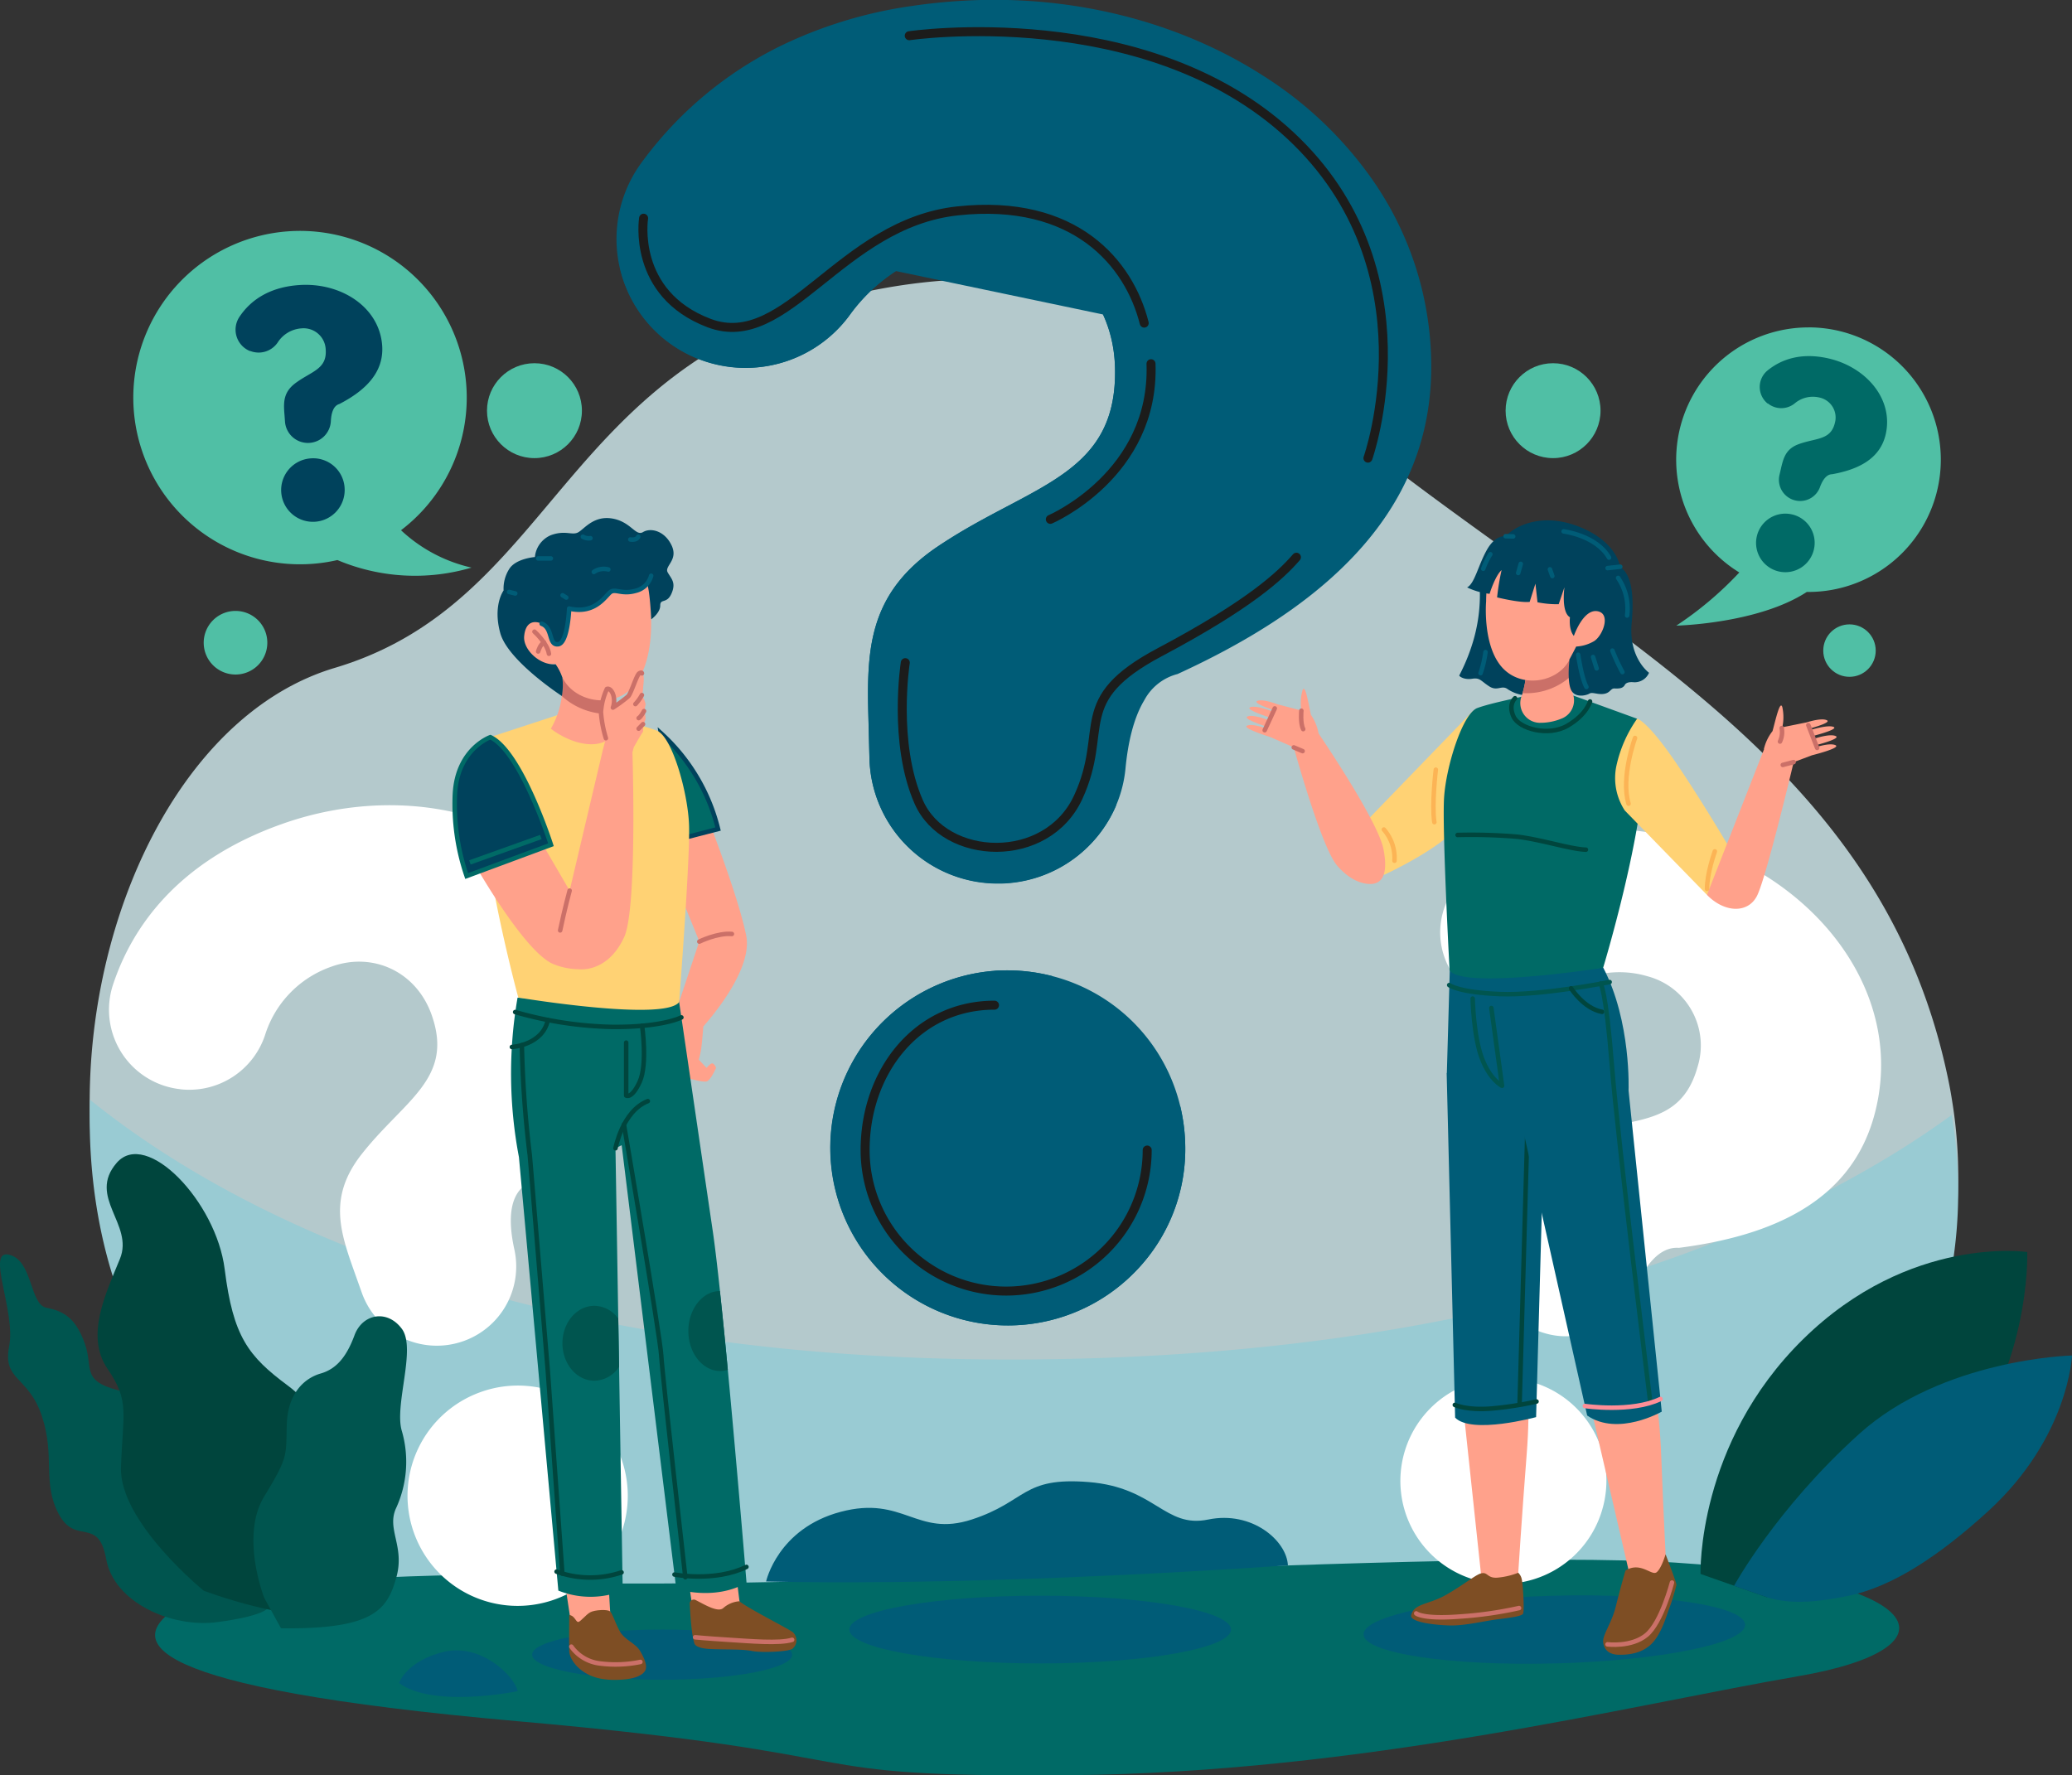 <svg xmlns="http://www.w3.org/2000/svg" viewBox="0 0 460.57 394.7"><rect x="0" y="0" width="460.57" height="394.7" fill="#333333" stroke="none"/><defs><style>.cls-1{fill:#b4c9cc;}.cls-2{fill:#99cbd3;}.cls-11,.cls-3{fill:#006a66;}.cls-4{fill:#fff;}.cls-5{fill:#00554f;}.cls-6{fill:#00453d;}.cls-7,.cls-9{fill:#005c77;}.cls-8{fill:#50bfa5;}.cls-9{stroke:#1c1c1b;stroke-width:2px;}.cls-16,.cls-17,.cls-20,.cls-21,.cls-22,.cls-23,.cls-9{stroke-linecap:round;stroke-linejoin:round;}.cls-10{fill:#ffa18b;}.cls-11{stroke:#00425c;}.cls-11,.cls-18,.cls-19{stroke-miterlimit:10;}.cls-12{fill:#ffd274;}.cls-13{fill:#cb7068;}.cls-14,.cls-18{fill:#00425c;}.cls-15{fill:#7e4e24;}.cls-16,.cls-17,.cls-19,.cls-20,.cls-21,.cls-22,.cls-23{fill:none;}.cls-16{stroke:#00453d;}.cls-17{stroke:#cb7068;}.cls-18,.cls-19{stroke:#006a66;}.cls-20{stroke:#005c77;}.cls-21{stroke:#00554f;}.cls-22{stroke:#ff8e97;}.cls-23{stroke:#fcb455;}</style></defs><g id="Capa_2" data-name="Capa 2"><g id="OBJECTS"><path class="cls-1" d="M394.75,349.68a147.16,147.16,0,0,1-18.88,16.4H96.08S66,352,34.48,301C23.79,283.66,19.33,262.22,20,240.88c1.31-41.57,22.13-82.76,54.42-92.4C123.3,133.9,124.43,81.71,187.5,66S287.84,86.35,287.84,86.35c61.62,52.82,129.79,78.26,145.28,153.94.27,1.33.52,2.66.73,4C441.85,292.31,414.58,329.62,394.75,349.68Z"/><path class="cls-2" d="M394.75,353.29A243,243,0,0,1,362,369.69H96.08s-30.09-14-61.6-65.1C23.79,287.27,19.33,265.83,20,244.49c28.73,23.22,91.47,58.36,207.6,57.75,112.83-.59,176-32.33,206.24-54.37C441.85,295.92,414.58,333.23,394.75,353.29Z"/><path class="cls-3" d="M99.12,350.23s-50.75.79-60.51,7.67S30,375.15,115.07,382.66s57.5,12.5,122.35,12,125.17-15.62,162.26-22,28.45-21.67-27.25-25.26S148.89,356.65,99.12,350.23Z"/><path class="cls-4" d="M40.07,242.15a17.77,17.77,0,0,1-14.95-23.23c4.14-12.5,14.12-27.43,37.59-35.74,30.22-10.71,64.21-.53,74.27,27.87,7,19.74-3.43,37-19.84,52.15-4.18,2.54-4.12,8.67-2.79,14.65A17.6,17.6,0,0,1,103,298.16h0a17.69,17.69,0,0,1-22.58-10.77l-1.88-5.28c-3.14-8.86-5.3-16.26,1.69-25.31,9.51-12.21,20.78-16.89,15.71-31.19-3.43-9.67-13.11-14-22.17-10.74a23.55,23.55,0,0,0-14.87,15.3,17.76,17.76,0,0,1-18.78,12Zm98.1,82.3a24.48,24.48,0,1,1-31.38-14.95A24.4,24.4,0,0,1,138.17,324.45Z"/><path class="cls-4" d="M325.74,219.73a16.62,16.62,0,0,1,1.13-25.81c9.91-7.31,25.6-13.31,48-7,28.85,8.15,49.31,34.28,41.65,61.4-5.33,18.85-22.63,26.43-43.32,29.1-4.56-.32-7.83,4.39-10,9.68a16.45,16.45,0,0,1-19.67,9.34h0A16.54,16.54,0,0,1,332.06,276l1.43-5.05c2.39-8.46,4.73-15.28,15-18.41,13.85-4.19,25-1.67,28.84-15.33a15.92,15.92,0,0,0-11.13-20.17,22,22,0,0,0-19.61,3.64,16.6,16.6,0,0,1-20.81-1Zm30.43,115.82a22.89,22.89,0,1,1-15.87-28.37A22.81,22.81,0,0,1,356.17,335.55Z"/><path class="cls-5" d="M43.67,329.09s-5-17.3-15.55-19.56-7.21-5-9.25-10.79-4.79-7.27-8.55-8-3-10.54-8.28-11.79,1.51,12.54,0,20.32,4.26,6.52,7.27,15.55,0,14.79,3.77,21.82,8.79.34,10.53,10,14.55,15.3,24.58,14,11.22-3,11.22-3Z"/><path class="cls-6" d="M45.32,353.67s-18.85-15.3-18.43-27.48,2-14.58-3-21.9-.35-16.77,2.78-24.45-7.32-13.71-.73-21.32,22.12,8.63,24,23.63,5.2,19.34,14.1,25.94,10.53,17.73,9.81,24.08,9.9,9.1,7.07,25.55C80.9,357.72,71.28,363,45.32,353.67Z"/><path class="cls-5" d="M58.75,355.26s-5.44-13.72,0-22.61,4.78-9,5-16,4-10.28,7.52-11.29,5.77-3.74,7.53-8.51,7.27-5.83,10.53-1.42-1.76,17,0,22.73a24.67,24.67,0,0,1-1.25,17.05c-2.26,4.77,2,8.53,0,15.55S83.22,362.28,62.46,362Z"/><path class="cls-7" d="M88.7,374.16s1.68-4.93,9.94-6.92,15.7,5.37,16.44,8.73C115.08,376,96.32,379.85,88.7,374.16Z"/><path class="cls-6" d="M378,349.92s-.88-28.94,22.81-52.2,49.81-19.37,49.81-19.37,1.06,27.5-18.17,49-39.72,27.74-39.72,27.74Z"/><path class="cls-7" d="M392.69,355.08c5.66,1.85,12.48.89,18.31-.33,9.58-2,20-8.77,31.05-18.89,17.82-16.38,18.52-34.51,18.52-34.51s-28.73.69-47.29,17.42-27.83,33.78-27.83,33.78Z"/><path class="cls-7" d="M170.29,351.59s2.57-11.77,16.57-15.48,16.85,5.71,29.14,1.71,11.14-9.53,26-8.33,16.86,10.33,26.57,8.33S286,342.49,286.28,348C286.28,348,220.86,352.79,170.29,351.59Z"/><circle class="cls-8" cx="345.22" cy="91.3" r="10.55"/><circle class="cls-8" cx="411.11" cy="144.64" r="5.83"/><circle class="cls-8" cx="118.8" cy="91.3" r="10.55"/><path class="cls-8" d="M59.42,142.89a7.07,7.07,0,1,1-7.06-7.07A7.06,7.06,0,0,1,59.42,142.89Z"/><ellipse class="cls-7" cx="231.21" cy="362.28" rx="42.42" ry="7.53"/><path class="cls-7" d="M263.45,254.31a40.21,40.21,0,0,0-1.13-8.5A39.3,39.3,0,0,0,233.89,217a39.94,39.94,0,0,0-11.11-1.25c-.64,0-1.26,0-1.89.1a39.47,39.47,0,1,0,31.73,66.58A38.94,38.94,0,0,0,263.45,254.31ZM318.12,79.78a72.55,72.55,0,0,0-13-39.75A85.06,85.06,0,0,0,280.72,16.8C263.19,5.54,241.09-.57,218.1,0a127.42,127.42,0,0,0-15.36,1.32,98.58,98.58,0,0,0-29.19,8.87h0a84.23,84.23,0,0,0-30.91,25.91,28.67,28.67,0,0,0,46.14,34.05,38.64,38.64,0,0,1,19.6-14.31,40.1,40.1,0,0,1,10.81-1.74c15.51-.42,28.22,11,28.66,27.51.62,23.36-17.23,25.83-36.83,38.19-.93.59-1.86,1.19-2.79,1.82-15.24,10.4-15.6,22.82-15.19,38l.23,9a28.53,28.53,0,0,0,28.51,27.77h.77a28.55,28.55,0,0,0,25.62-17.52,27.61,27.61,0,0,0,2-7.95c.54-5.7,1.77-11.25,4.2-15.27h0a11.67,11.67,0,0,1,7.38-5.8c14.93-6.85,28.18-15,38.08-25.1C311.57,112.81,318.61,98.13,318.12,79.78Z"/><path class="cls-7" d="M214.28,178.68c9.67,6.67,24.24,8.25,33.88.24a28.55,28.55,0,0,1-25.62,17.52h-.77a28.53,28.53,0,0,1-28.51-27.77l-.23-9c-.41-15.16-.05-27.58,15.19-38,.93-.63,1.86-1.23,2.79-1.82,19.6-12.36,37.45-14.83,36.83-38.19-.44-16.54-13.15-27.93-28.66-27.51a40.1,40.1,0,0,0-10.81,1.74,38.64,38.64,0,0,0-19.6,14.31,28.67,28.67,0,0,1-51-10.89c8.81,3.2,22.07,6.79,33.65-2,31.07-23.71,66.43-32.78,88.71.29s-5.48,61.4-40.71,75.05C202.11,139.3,208.71,174.84,214.28,178.68Z"/><path class="cls-9" d="M143.06,48.51s-2.69,16.79,14.57,23.32,29.15-22.15,55.26-24.95S251,58.54,254.34,71.83"/><path class="cls-9" d="M201.23,147.32s-2.8,17.88,3,31,28.45,14.07,35.44-1.09-2-21.55,18.12-32.23,26.88-17.09,30.38-21.12"/><path class="cls-9" d="M202.11,7.94S254.67.2,286.8,30.09s17.27,71.76,17.27,71.76"/><path class="cls-9" d="M233.47,115.46s23.26-9.94,22.38-34.6"/><path class="cls-7" d="M252.62,282.42a39.48,39.48,0,1,1-31.73-66.58c.63-.05,1.25-.08,1.89-.1A39.94,39.94,0,0,1,233.89,217c-13.11,2-35.28,9.08-34.36,33.48,1.32,34.56,40.86,32.84,51,8.5,3.82-9.15,8-12.87,11.79-13.16a40.21,40.21,0,0,1,1.13,8.5A38.94,38.94,0,0,1,252.62,282.42Z"/><path class="cls-9" d="M255,255.68a31.35,31.35,0,0,1-62.7,0c0-17.32,11.45-32.21,28.76-32.21"/><path class="cls-7" d="M176.08,367.86c0,3.08-12.94,5.58-28.9,5.58s-28.9-2.5-28.9-5.58,12.94-5.58,28.9-5.58S176.08,364.78,176.08,367.86Z"/><path class="cls-10" d="M158.39,236.42c-.46-.12-1.33,1-1.33,1l-1.74-1.85a16.32,16.32,0,0,0,.58-2.72c.14-1,.32-3.16.44-4.65,2.78-3.16,11-13.21,9.51-20.29-1.73-8.51-8.1-24.88-8.1-24.88-1.52,0-10.85,5.26-10.85,5.26l8.54,21-4.59,13.77-.07-.05-3.58,8.57a4.87,4.87,0,0,0,.83,5.1,10,10,0,0,0,2,1.94c1.1.58,6.3,2.26,7.2,1.74s1.94-2.95,1.94-2.95S158.85,236.53,158.39,236.42Z"/><polygon class="cls-10" points="125.03 348.35 127.14 362.28 135.67 359.06 135.05 348.35 125.03 348.35"/><polygon class="cls-10" points="152.34 346.73 153.9 357.16 164.94 360.52 163.22 346.73 152.34 346.73"/><path class="cls-3" d="M165.94,351.86c-7.12,4.16-15.62,1.39-15.62,1.39L138.19,254.6l-1.38.68.62,37.88.18,10.71.81,49.75a19.29,19.29,0,0,1-14.31,0l-8.76-96.37a99.41,99.41,0,0,1-.31-35.44c5.92.31,35.82.27,35.82.27s5.81,39.63,7.59,51.72c.46,3.13,1,7.76,1.59,13.22.55,5.26,1.16,11.29,1.74,17.52C163.9,327,165.94,351.86,165.94,351.86Z"/><path class="cls-11" d="M146.9,163a42.38,42.38,0,0,1,12.71,21.31l-8.92,2.31Z"/><path class="cls-12" d="M135.16,159.31c.29.25,7.51,1.79,10.87,3.14s6.84,13.57,7.13,20.88-2.2,39.45-2.2,39.45c-3.24,4.4-35.75-1-35.75-1s-8.74-32-8.16-49.05a23.05,23.05,0,0,1,1.93-8.86L123.86,159Z"/><path class="cls-10" d="M122.45,162s4.24,3.46,9,3.46,5.51-3.59,5.51-3.59a13.25,13.25,0,0,1-1.28-3.17,23.83,23.83,0,0,1-.77-6.07l-10.39-5a20.11,20.11,0,0,1,.36,7.1A19,19,0,0,1,122.45,162Z"/><path class="cls-13" d="M124.87,154.73a15.35,15.35,0,0,0,10.8,4,23.83,23.83,0,0,1-.77-6.07l-10.39-5A20.11,20.11,0,0,1,124.87,154.73Z"/><path class="cls-10" d="M117.16,137.81a3.33,3.33,0,0,1,3.69,1,37.93,37.93,0,0,1-.45-7.91c.38-8.73,16.68-9,20.53-7.19s3.83,12.26,3.79,13.93c0,0,.58,9.69-3.79,14.82s-12.57,3.72-15.53-1.15a34.26,34.26,0,0,1-1.92-3.68,6.58,6.58,0,0,1-5.26-1.78C115.52,143.49,114.37,139,117.16,137.81Z"/><path class="cls-14" d="M118.9,123.84a5.85,5.85,0,0,1,3.55-4.86c3.3-1.21,4.78.18,6.17-.69s3.47-3.73,7.55-3,5.12,4,6.77,3,4.77-.35,6.34,2.95-1.65,4.6-.87,6,1.91,2.25.87,4.68-2.52,1.05-2.52,2.7-2,3.07-2,3.07-.3-6.72-1-8.11a7.12,7.12,0,0,1-6.33,1.91c-2.59-.42-3,1.39-4.4,2.69s-6.48,1.1-6.48,1.1,0,6.11-2,7.67-1.19-2.83-3.66-4.09-4.12-.34-4.38,2.61,3.51,6.51,7,6.21a11.82,11.82,0,0,1,1.49,2.94,14.08,14.08,0,0,1-.1,4.12s-12-7.8-13.7-14,.74-9.46.74-9.46a8.16,8.16,0,0,1,1.22-4.73C114.6,124.15,118.9,123.84,118.9,123.84Z"/><path class="cls-10" d="M143.16,158.08a9.74,9.74,0,0,0,.34-1.54,6.15,6.15,0,0,0-.82-2,4.83,4.83,0,0,0,.26-1.36c0-.8.56-3.38-.43-3.64s-2,4.73-3.26,5.69-3.08,2.08-2.95,1.82a9.91,9.91,0,0,0,0-2.56c-.09-.52-.87-2.08-1.4-1.31s-1.64,5.17-1.29,6.39,1.13,4.33,1.13,4.33l-.74,2.83L126.62,198l-6.42-11-14.76,5s11.29,20,17.71,22.39a15.05,15.05,0,0,0,5.36,1.08h0c2.53.26,7.29-.73,10.24-7.15s1.83-41.07,1.83-41.07h0l.3-1.12s1.69-3,1.95-3.29.09-1.83.09-1.83a2.46,2.46,0,0,0,.57-1.17A4.78,4.78,0,0,0,143.16,158.08Z"/><path class="cls-15" d="M126.53,359.06s-.06,6.94,0,8.1,1.1,3.41,4,5,6.66,1.39,8.68,1.16,3.59-.87,4.17-1.85,0-2.55-1.08-4.4-3.49-2.43-4.59-4.51-1.56-3.88-2.14-4.34-3.31-.33-4.34.21-2.2,2.16-2.72,2.16S127.69,359.11,126.53,359.06Z"/><path class="cls-15" d="M153.32,356.57c.11,2.27.4,6.84,1,8.68,0,0,0,1.18,3.44,1.35s7.15,0,9.35.44,8,.17,9-.46a2.42,2.42,0,0,0,.06-3.76c-1.45-1-10.13-5.38-11.81-6.83a6.08,6.08,0,0,0-3.58,1.5c-1.19,1.1-4.27-.83-6.17-1.78A.9.9,0,0,0,153.32,356.57Z"/><path class="cls-16" d="M114.51,225a83.83,83.83,0,0,0,21.5,3.3c11.27.11,15.45-2.11,15.45-2.11"/><path class="cls-16" d="M136.81,255.28S138.37,247,144,244.8"/><path class="cls-16" d="M142.73,228.06s1.24,8.57-.54,12.45-3,3.06-3,3.06V231.79"/><path class="cls-16" d="M113.78,232.77s6.82-.39,8-6"/><path class="cls-16" d="M123.72,349.4a21.84,21.84,0,0,0,14.44.17"/><path class="cls-16" d="M149.92,350.05s9,1.73,16-1.7"/><path class="cls-5" d="M137.61,303.87a6.73,6.73,0,0,1-5.5,3.09c-3.91,0-7.09-3.73-7.09-8.33s3.18-8.32,7.09-8.32a6.61,6.61,0,0,1,5.32,2.85Z"/><path class="cls-5" d="M161.78,304.54a5.65,5.65,0,0,1-1.7.26c-3.9,0-7.07-4-7.07-8.89s3.15-8.86,7-8.89C160.59,292.28,161.2,298.31,161.78,304.54Z"/><path class="cls-16" d="M116,232.34a241.78,241.78,0,0,0,1.77,24.55l4,47.91L125,349.85"/><path class="cls-16" d="M138.69,250s8.08,47.23,8.29,51.33,5.36,49.32,5.36,49.32"/><path class="cls-17" d="M126.62,198s-1.08,3.93-2.11,8.85"/><path class="cls-17" d="M155.44,209.34s4.08-2,7.25-1.7"/><path class="cls-18" d="M109,163.89s-7.36,2.57-7.88,12.64a49.27,49.27,0,0,0,2.61,18.23l18.74-6.95S115.81,167.05,109,163.89Z"/><path class="cls-17" d="M142.68,154.53a9,9,0,0,1-1.44,2"/><path class="cls-17" d="M143.16,158.08s-.69,1.31-1.2,1.57"/><line class="cls-17" x1="142.94" y1="160.99" x2="141.96" y2="162"/><path class="cls-17" d="M154.51,364s2.66.26,7.48.56,11.27.88,14.09,0"/><path class="cls-17" d="M127,366.08a9.12,9.12,0,0,0,6.35,3.74,27.43,27.43,0,0,0,9-.34"/><path class="cls-17" d="M142.69,149.7s0-.33-.59,0-1.78,4.36-2.45,5.1a30.44,30.44,0,0,1-3.41,2.51,4.52,4.52,0,0,0,0-3.05c-.61-1.44-1.34-1.09-1.34-1.09a14.66,14.66,0,0,0-1.32,5.15,26.86,26.86,0,0,0,1.1,5.8"/><path class="cls-17" d="M118.8,140.43s2.86,2.56,3.22,4.92"/><path class="cls-17" d="M119.62,144.84s.43-1.59,1.31-2"/><line class="cls-19" x1="104.45" y1="191.73" x2="120.23" y2="186.08"/><line class="cls-20" x1="119.62" y1="124.15" x2="122.45" y2="124.15"/><line class="cls-20" x1="113.16" y1="131.6" x2="114.53" y2="131.94"/><path class="cls-20" d="M144.74,128a4.69,4.69,0,0,1-3.47,3.35c-3,.85-4.42-.49-5.52.23s-3.34,5.09-9.24,3.71c0,0-.28,7.69-2.46,7.94s-1.07-3.63-3.64-4.56"/><path class="cls-20" d="M140.11,119.94s1.4.26,1.76-.62"/><path class="cls-20" d="M129.56,119.32a2.61,2.61,0,0,0,1.69.33"/><line class="cls-20" x1="125.05" y1="132.34" x2="125.87" y2="132.85"/><path class="cls-20" d="M132,127.16a3.88,3.88,0,0,1,3.22-.55"/><path class="cls-8" d="M104.81,126.19a33.78,33.78,0,0,1-15.67-8.31A37.06,37.06,0,1,0,75,124.51,44.33,44.33,0,0,0,104.81,126.19Z"/><path class="cls-14" d="M55.6,78.06a5.13,5.13,0,0,1-2.38-7.61c2.1-3.16,6-6.55,13.19-7.07,9.23-.67,17.91,4.77,18.54,13.44.43,6-3.79,10.05-9.52,13-1.35.38-1.81,2.09-1.89,3.86a5.09,5.09,0,0,1-4.73,4.78h0a5.11,5.11,0,0,1-5.46-4.73l-.12-1.61C63,89.41,63,87.19,65.64,85.2c3.58-2.67,7.07-3.1,6.76-7.47A4.92,4.92,0,0,0,67.05,73a6.81,6.81,0,0,0-5.31,3.12,5.12,5.12,0,0,1-6.14,1.9Zm21,30.41A7.06,7.06,0,1,1,69,101.91,7,7,0,0,1,76.6,108.47Z"/><path class="cls-7" d="M387.91,361.2c.11,4.15-18.79,8-42.22,8.61s-42.49-2.28-42.6-6.44,18.8-8,42.22-8.61S387.81,357,387.91,361.2Z"/><path class="cls-10" d="M339.2,308s1.13,3,.13,15.66-1.9,26.79-1.9,26.79l-8.05,1.18-4.55-42.66Z"/><path class="cls-10" d="M367.33,308.3s1.46,2.86,1.94,15.55,1.22,26.82,1.22,26.82l-8.19-.32-9.14-39.42Z"/><path class="cls-7" d="M321.57,238.57l1.88,76.6c3.73,3.78,18-.12,18-.12s1.9-68.48,2.08-74.75C343.51,240.3,340.47,230.23,321.57,238.57Z"/><line class="cls-16" x1="339.5" y1="251.48" x2="337.79" y2="311.86"/><path class="cls-7" d="M369.38,313.83,362,242.45s.63-15.28-5.61-27.29l-34.13.58-.65,22.83,15.53,6.35c3.42,15.32,15.66,69.78,15.66,69.78C359.67,319.42,369.38,313.83,369.38,313.83Z"/><path class="cls-12" d="M327.46,158l-26,26.89,6.2,9.6s14.78-6.7,18.29-13S327.46,158,327.46,158Z"/><path class="cls-3" d="M338.91,154.69c-.28.23-7.25,1.51-10.51,2.71s-6.93,12.83-7.4,19.84,1.22,38.5,1.22,38.5c3,4.3,34.13-.58,34.13-.58s9.24-30.42,9.15-46.82a22.29,22.29,0,0,0-1.6-8.55l-14.14-5.14Z"/><path class="cls-14" d="M328.93,130.87a36.23,36.23,0,0,1-1.57,12,42.5,42.5,0,0,1-3,7.31c.06.24,1.14,1,2.88.72s1.89.46,3.77,1.68,2.78-.41,4.17.67a8.64,8.64,0,0,0,5.13,1.38c.68-.23-1.26-9.7-1.26-9.7l-4.74-15.41Z"/><path class="cls-10" d="M349.7,154.48a4.33,4.33,0,0,1-2.63,5.29,12.19,12.19,0,0,1-4.75.92h-.22a4.38,4.38,0,0,1-3.92-5.81c.1-.26.18-.52.26-.78a22.74,22.74,0,0,0,.9-5.8l10.11-4.52a19.06,19.06,0,0,0-.54,6.8A20.22,20.22,0,0,0,349.7,154.48Z"/><path class="cls-13" d="M348.91,150.57a14.73,14.73,0,0,1-10.47,3.52,22.74,22.74,0,0,0,.9-5.8l10.11-4.52A19.06,19.06,0,0,0,348.91,150.57Z"/><path class="cls-10" d="M356.76,134.56a3.18,3.18,0,0,0-3.56.89,37.56,37.56,0,0,0,.64-7.57c-.13-8.38-15.76-9.07-19.5-7.45s-4,11.65-4,13.25c0,0-.82,9.28,3.23,14.32s12,3.91,14.92-.68a31.67,31.67,0,0,0,1.95-3.48,6.35,6.35,0,0,0,5.09-1.56C358.17,140.05,359.41,135.74,356.76,134.56Z"/><path class="cls-14" d="M334.67,119.21s-2.19-.43-4.14,3-2.74,7.56-4.42,8.38a15.34,15.34,0,0,0,5,1.43s1.22-4,2.67-5.28a52.35,52.35,0,0,0-1,6.07s5,1.25,7.24,1l1.28-4.06.46,4.15a22.33,22.33,0,0,0,4.71.43l1.28-3.78s-.78,5.52,1.22,6.68c0,0-.33,2.73.87,4.15,0,0,2.05-6,5.21-5.5s1.19,5.53-.75,6.68a8.81,8.81,0,0,1-3.94,1.18s-1.22,2.38-1.49,2.82c0,0-.56,4.53.27,6.64s3.5,1.41,4.16,1,1.82.28,3.23.06,1.47-1.2,2.27-1.2,1.87.14,2.38-.81c0,0,.26-.7,1.8-.59a3.47,3.47,0,0,0,3.57-2.09s-4.57-3.27-3.86-11-.51-11.17-2.57-12.56c0,0-.61-5.34-8.62-8.71S337.34,116.46,334.67,119.21Z"/><path class="cls-12" d="M363.9,159.79a28.88,28.88,0,0,0-4.61,10.5,13.2,13.2,0,0,0,1.87,9.9l18.26,18.75,6.62-7.69s-6.4-11.15-13.17-21.19S363.9,159.79,363.9,159.79Z"/><path class="cls-10" d="M307.52,188.77c-1.12-5.71-11.71-21.68-14.43-25.72h0a10.44,10.44,0,0,0-1.69-4.12c-.55-2.49-1.26-7.06-1.88-5.45a10.59,10.59,0,0,0-.25,4.49l-5.32-1.4c-.86-.32-3.36-1.19-4.47-.74-.91.37,1.71,1.39,3.51,2l-.13.33c-1.07-.4-3.86-1.37-4.95-.93s2.78,1.78,4.4,2.31l-.25.6c-.17-.07-3.44-1.38-4.76-.85-1,.42,2.5,1.68,4.21,2.25l-.16.38c-1.07-.38-3.12-1-4.11-.61-1.35.55,5.08,2.53,5.08,2.53l5.26,2.31c1.1,3.94,6.42,22.54,9.62,26.26,3.57,4.17,7,4.27,8.13,4.05S308.82,195.34,307.52,188.77Z"/><path class="cls-10" d="M408,165.67c-1-.46-3,.05-4.13.37l-.13-.39c1.74-.47,5.34-1.53,4.32-2-1.28-.61-4.62.52-4.8.59l-.21-.63c1.64-.43,5.57-1.55,4.52-2s-3.9.31-5,.65l-.12-.33c1.84-.53,4.52-1.39,3.63-1.81-1.09-.52-3.63.21-4.52.48l-5.38,1.09a10.58,10.58,0,0,0,0-4.49c-.52-1.64-1.5,2.88-2.18,5.34a10.26,10.26,0,0,0-1.92,4l.05,0-12.7,32.41c3.82,3.93,9,4.2,11.07.32,1.81-3.37,6.89-24.32,8.2-29.83l4.08-1.53S409.31,166.29,408,165.67Z"/><path class="cls-15" d="M321.45,354.56c-3.92,2.23-7.14,1.88-7.77,4.53-.36,1.52,5.06,2.18,8.5,2.28s7.7-1,10.73-1.37,5.22-.69,5.61-1.19,0-6.66-.25-7.67a2.76,2.76,0,0,0-.79-1.49,16.28,16.28,0,0,1-4.23,1.05c-2.77.38-2.4-1.33-4.06-.9C328,350.1,325.37,352.32,321.45,354.56Z"/><path class="cls-15" d="M361.31,349.17s-1.17,4-2.12,7.88-3,6.37-2.83,8.05,1.35,2.73,3.36,2.78,5.12-.19,7.36-2.39,3.37-6.36,3.82-7.52a49.93,49.93,0,0,0,1.75-5.63c0-.52-2.42-6.79-2.42-6.79s-.91,3.15-2,4S364.65,347.08,361.31,349.17Z"/><path class="cls-16" d="M336.76,155.23s-1.57,1.4-.32,4.1,7.73,4.49,12,2,5-5.38,5-5.38"/><path class="cls-16" d="M324,185.63a122.91,122.91,0,0,1,13.07.37c5.22.56,12.07,2.81,15.45,2.9"/><path class="cls-21" d="M322.13,219s2,1.63,11.27,2,24.4-2.67,24.4-2.67"/><path class="cls-21" d="M327.35,222s.18,8.24,2,13.16,4.53,6.23,4.53,6.23l-2.38-17.29"/><path class="cls-16" d="M349.22,219.73s2.84,4.49,6.89,5.22"/><path class="cls-21" d="M355.78,218.67s1.16,1,2.52,18.24,8.54,74.87,8.54,74.87"/><path class="cls-22" d="M352.28,312.58s10.41,1.53,16.81-1.56"/><path class="cls-16" d="M323.38,312.34s2.71,1.26,8.16.8a74.2,74.2,0,0,0,10-1.56"/><path class="cls-23" d="M363.44,164.06s-3.21,8.77-1.44,14.62"/><path class="cls-23" d="M381.18,189.27s-1.79,5-1.73,8.36"/><path class="cls-23" d="M307.61,184.42a9.66,9.66,0,0,1,2.36,6.93"/><path class="cls-23" d="M319.16,171.11s-.94,7.76-.33,11.68"/><line class="cls-17" x1="398.69" y1="169.43" x2="396.28" y2="170.06"/><line class="cls-17" x1="287.58" y1="166.16" x2="289.55" y2="166.99"/><path class="cls-17" d="M289.27,158s-.27,2.8.41,4.1"/><line class="cls-17" x1="283.36" y1="157.49" x2="281.12" y2="162.34"/><path class="cls-17" d="M396.05,161.86a5.05,5.05,0,0,1-.39,3"/><line class="cls-17" x1="401.96" y1="161.21" x2="403.92" y2="166.28"/><path class="cls-17" d="M314.8,358.69s1.47,1.34,9.75.69a85.57,85.57,0,0,0,13.11-1.88"/><path class="cls-17" d="M357.32,365.57s5.31.7,8.67-2.08,5.66-11.66,5.66-11.66"/><line class="cls-20" x1="360.16" y1="125.99" x2="357.33" y2="126.3"/><path class="cls-20" d="M331.28,123.22a16.29,16.29,0,0,0-1.58,3.23"/><line class="cls-20" x1="334.67" y1="119.21" x2="336.36" y2="119.26"/><line class="cls-20" x1="338.04" y1="125.36" x2="337.47" y2="127.39"/><line class="cls-20" x1="344.52" y1="126.57" x2="345.06" y2="128.07"/><path class="cls-20" d="M359.68,128.48a12.15,12.15,0,0,1,2,8.36"/><path class="cls-20" d="M347.57,118.14s7.25.88,10.09,5.83"/><path class="cls-20" d="M350.79,145.56s.73,5.14,1.85,7.17"/><line class="cls-20" x1="354.11" y1="146.06" x2="354.91" y2="148.6"/><path class="cls-20" d="M358.4,144.64a43.29,43.29,0,0,0,2.23,4.77"/><path class="cls-20" d="M329.1,149.66a23.32,23.32,0,0,0,1.1-4.69"/><path class="cls-8" d="M402,72.79a29.41,29.41,0,0,0-15.38,54.48,77.48,77.48,0,0,1-14,11.82s18.16-.4,29-7.49H402a29.41,29.41,0,1,0,0-58.82Z"/><path class="cls-3" d="M392.91,89.71a4.74,4.74,0,0,1,0-7.36c2.72-2.21,7.09-4.14,13.55-2.66,8.31,1.91,14.49,9,12.7,16.87-1.25,5.43-6.06,7.82-11.9,8.87-1.3,0-2.17,1.36-2.72,2.89a4.69,4.69,0,0,1-5.46,2.94h0a4.71,4.71,0,0,1-3.54-5.64l.34-1.46c.56-2.44,1.13-4.41,4-5.44,3.88-1.39,7.08-.83,8-4.76a4.54,4.54,0,0,0-3.45-5.58,6.25,6.25,0,0,0-5.52,1.32,4.74,4.74,0,0,1-5.93,0Zm10.28,32.48a6.51,6.51,0,1,1-4.91-7.84A6.48,6.48,0,0,1,403.19,122.19Z"/></g></g></svg>